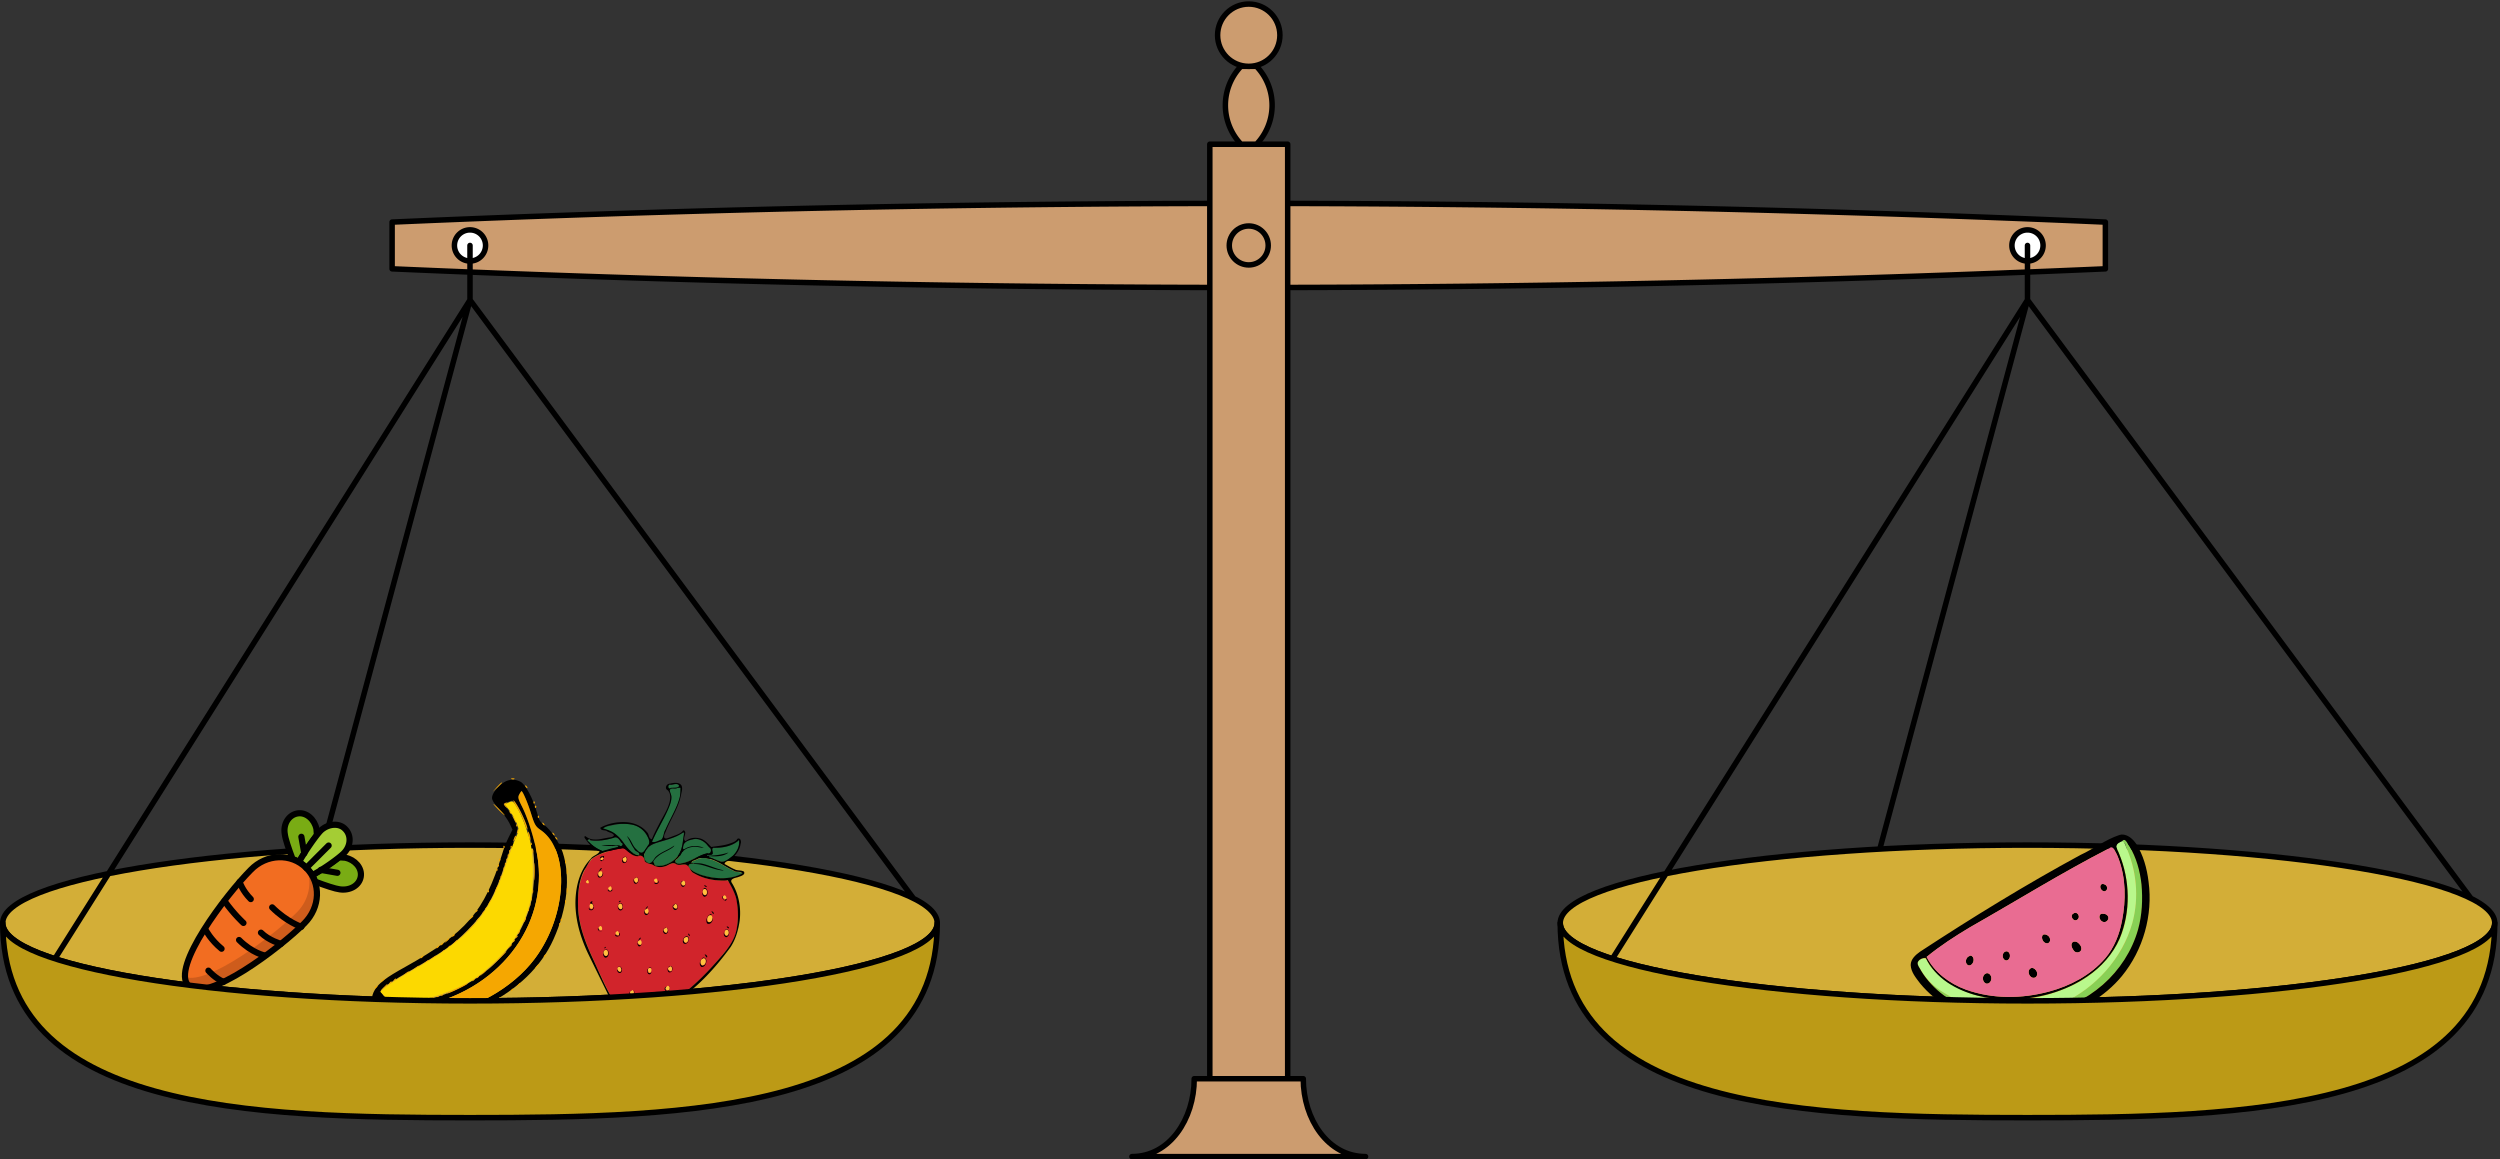 <svg xmlns="http://www.w3.org/2000/svg" width="910pt" height="422pt" viewBox="0 -422 910 422"><rect x="0" y="-422" width="910" height="422" fill="#333333" stroke="none"/><g id="page1" transform="scale(1 -1)"><path fill="#cc9c6f" d="M142.73 324.148a7141 7141 0 0 1 311.813-6.804c104.062 0 208.082 2.269 311.812 6.804v17.008a7141 7141 0 0 1-311.812 6.805 7141 7141 0 0 1-311.813-6.805z"/><path fill="none" stroke="#000" stroke-linecap="round" stroke-linejoin="round" stroke-width="2" d="M142.73 324.148a7141 7141 0 0 1 311.813-6.804c104.062 0 208.082 2.269 311.812 6.804v17.008a7141 7141 0 0 1-311.812 6.805 7141 7141 0 0 1-311.813-6.805z"/><path fill="#fff" d="M176.746 332.652a5.665 5.665 0 0 1-5.668 5.668 5.667 5.667 0 1 1 0-11.336 5.667 5.667 0 0 1 5.668 5.668"/><path fill="none" stroke="#000" stroke-linecap="round" stroke-linejoin="round" stroke-width="2" d="M176.746 332.652a5.665 5.665 0 0 1-5.668 5.668 5.667 5.667 0 1 1 0-11.336 5.667 5.667 0 0 1 5.668 5.668"/><path fill="#fff" d="M743.676 332.652a5.665 5.665 0 0 1-5.668 5.668 5.667 5.667 0 1 1 0-11.336 5.667 5.667 0 0 1 5.668 5.668"/><path fill="none" stroke="#000" stroke-linecap="round" stroke-linejoin="round" stroke-width="2" d="M743.676 332.652a5.665 5.665 0 0 1-5.668 5.668 5.667 5.667 0 1 1 0-11.336 5.667 5.667 0 0 1 5.668 5.668"/><path fill="#d3ae37" d="M341.156 86.04c0 15.655-76.144 28.347-170.078 28.347C77.148 114.387 1 101.695 1 86.039s76.148-28.348 170.078-28.348c93.934 0 170.078 12.692 170.078 28.348"/><path fill="none" stroke="#000" stroke-linecap="round" stroke-linejoin="round" stroke-width="2" d="M341.156 86.04c0 15.655-76.144 28.347-170.078 28.347C77.148 114.387 1 101.695 1 86.039s76.148-28.348 170.078-28.348c93.934 0 170.078 12.692 170.078 28.348m-170.078 226.77 161.41-217.813m-161.41 217.813L117.32 112.941m53.758 199.868L19.984 73.012m151.094 239.797v19.843"/><path fill="#79ac14" d="M108.816 108.195c1.95 3.368 4.606 7.266 6.555 9.746 0 .707-.18 1.418-.18 2.301-.707 3.543-3.718 6.203-6.906 5.672-3.191-.531-5.316-3.898-4.605-7.617.175-1.598 1.414-5.317 2.832-9.039.711-.176 1.593-.531 2.304-1.063"/><path fill="none" stroke="#000" stroke-linecap="round" stroke-linejoin="round" stroke-width="2.25" d="M108.816 108.195c1.95 3.368 4.606 7.266 6.555 9.746 0 .707-.18 1.418-.18 2.301-.707 3.543-3.718 6.203-6.906 5.672-3.191-.531-5.316-3.898-4.605-7.617.175-1.598 1.414-5.317 2.832-9.039.711-.176 1.593-.531 2.304-1.063"/><path fill="#79ac14" d="M113.598 103.414c3.367 1.949 7.265 4.606 9.746 6.555.707 0 1.418-.18 2.301-.18 3.543-.707 6.203-3.719 5.671-6.906-.531-3.192-3.898-5.14-7.621-4.606-1.593.176-5.312 1.414-9.035 2.832-.176.707-.531 1.594-1.062 2.305"/><path fill="none" stroke="#000" stroke-linecap="round" stroke-linejoin="round" stroke-width="2.25" d="M113.598 103.414c3.367 1.949 7.265 4.606 9.746 6.555.707 0 1.418-.18 2.301-.18 3.543-.707 6.203-3.719 5.671-6.906-.531-3.192-3.898-5.14-7.621-4.606-1.593.176-5.312 1.414-9.035 2.832-.176.707-.531 1.594-1.062 2.305"/><path fill="#a4cd34" d="M111.473 106.07a7.8 7.8 0 0 0 2.125-2.656c4.429 2.301 9.922 6.375 11.515 7.973 2.66 2.656 2.836 6.554.532 8.855-2.125 2.305-6.2 1.949-8.856-.531-1.598-1.594-5.492-7.086-7.973-11.516a7.8 7.8 0 0 0 2.657-2.125"/><path fill="none" stroke="#000" stroke-linecap="round" stroke-linejoin="round" stroke-width="2.25" d="M111.473 106.07a7.8 7.8 0 0 0 2.125-2.656c4.429 2.301 9.922 6.375 11.515 7.973 2.66 2.656 2.836 6.554.532 8.855-2.125 2.305-6.2 1.949-8.856-.531-1.598-1.594-5.492-7.086-7.973-11.516a7.8 7.8 0 0 0 2.657-2.125"/><path fill="#f26d21" d="M111.473 106.07c-5.493 5.493-14.528 5.137-20.196-.707-8.859-8.86-29.234-35.613-22.68-42.168s33.309 13.82 42.169 22.68c5.843 5.844 6.199 14.703.707 20.195"/><path fill="#ce5c1c" d="M111.473 106.07c2.304-5.136 1.062-11.691-3.368-16.12-8.324-8.329-32.421-26.575-40.746-23.563 0-1.418.356-2.48 1.239-3.192 6.554-6.554 33.308 13.82 42.168 22.68 5.843 5.668 6.199 14.703.707 20.195"/><g fill="none" stroke="#000" stroke-linecap="round" stroke-linejoin="round" stroke-width="2.25"><path d="M109.699 84.633s-5.312 1.773-10.629 7.086M88.617 86.05s-3.363 3.013-6.906 7.973m20.551-15.589s-4.43 1.238-7.266 4.074m1.418-8.328s-4.605.886-9.39 5.668M74.8 83.57s1.95-3.722 5.844-6.91m6.559 24.274s1.063-3.192 4.074-6.203M75.863 68.688s2.48-2.836 5.493-4.075m38.265 49.606-8.148-8.149m-1.774 11.34 1.067-6.023m12.047-7.086-6.024 1.062"/><path d="M111.473 106.07c-5.493 5.493-14.528 5.137-20.196-.707-8.859-8.86-29.234-35.613-22.68-42.168s33.309 13.82 42.169 22.68c5.843 5.844 6.199 14.703.707 20.195"/></g><g fill-rule="evenodd"><path d="M183.473 137.25c-2.289-1.414-4.383-4.094-4.383-5.652 0-.926.828-2.239 2.582-4.09 1.414-1.512 3.117-3.801 3.75-5.117l1.121-2.387-1.363-2.731c-.782-1.507-1.903-4.382-2.485-6.429-6.382-20.754-12.914-28.356-35.226-40.828-6.965-3.848-9.403-5.75-11.012-8.282-1.508-2.535-1.508-5.117.148-7.504 4.774-7.066 24.067-6.187 40.094 1.805 11.742 5.797 20.321 14.125 24.75 24.016 5.071 11.16 6.285 22.804 3.364 31.719-1.122 3.41-4.532 8.476-6.676 9.89-1.461.973-1.949 1.754-2.676 4.531-1.367 5.02-4.191 10.329-5.996 11.254-1.996 1.024-4.094.977-5.992-.195m5.554-4.387c-.586-1.07-.437-1.652.977-4.429 2.191-4.336 4.527-11.84 5.551-17.786 4.386-25.773-14.664-49.988-43.313-55.003-2.484-.438-5.699-.782-7.113-.782-1.945 0-2.629-.242-3.02-1.023-.488-.926-.339-1.07 1.414-1.559 2.875-.828 11.352-.683 16.223.246 15.199 2.871 28.942 11.352 36.297 22.457 10.621 15.934 11.012 37.809.781 44.871-1.851 1.27-2.242 1.95-3.461 5.848-1.218 3.945-3.07 8.332-3.554 8.332-.051 0-.442-.535-.782-1.172m-4.093-2.773-1.704-.731 1.801-2.293c.926-1.265 2.145-3.359 2.633-4.675.926-2.34.926-2.34-.684-6.137-.828-2.098-2.289-6.191-3.214-9.016-3.653-11.449-7.067-17.344-13.739-24.02-5.164-5.163-8.625-7.6-19.343-13.788-8.621-4.918-11.645-6.965-12.036-8.036-.144-.343.735-1.609 1.903-2.874l2.144-2.243 4.09.34c12.035 1.024 24.02 6.14 32.547 13.985 6.969 6.43 11.496 13.789 13.887 22.558 1.363 5.016 1.656 16.465.535 21.094-1.754 7.16-4.094 13.059-6.141 15.445-.925 1.024-1.121 1.071-2.679.391"/><path fill="#f5a701" d="M186.25 138.371c.391-.144.828-.098 1.023.051.149.191-.144.289-.683.289-.633-.047-.731-.145-.34-.34m-5.406-2.875-1.512-1.707 1.707 1.512c.926.879 1.656 1.609 1.656 1.707 0 .387-.39.047-1.851-1.512m10.472.098c.196-.242.442-.489.586-.489.145 0 .098.247-.05.489-.196.293-.438.535-.582.535-.149 0-.149-.242.046-.535m-2.289-2.731c-.586-1.07-.437-1.652.977-4.429 2.191-4.336 4.527-11.84 5.551-17.786 4.386-25.773-14.664-49.988-43.313-55.003-2.484-.438-5.699-.782-7.113-.782-1.945 0-2.629-.242-3.02-1.023-.488-.926-.339-1.07 1.414-1.559 2.875-.828 11.352-.683 16.223.246 15.199 2.871 28.942 11.352 36.297 22.457 10.621 15.934 11.012 37.809.781 44.871-1.851 1.27-2.242 1.95-3.461 5.848-1.218 3.945-3.07 8.332-3.554 8.332-.051 0-.442-.535-.782-1.172m-.828-4.871c.973-1.605 2.145-4.09 2.629-5.504.488-1.414.977-2.484 1.074-2.34.633.586-3.754 9.747-4.968 10.524-.293.148.293-1.024 1.265-2.68m5.992 1.903c0-.391.149-.536.34-.34a.466.466 0 0 1 0 .679c-.191.196-.34.047-.34-.339m-10.668-.489c-.148-.242.145-.777.633-1.168.828-.633.828-.586.242.145-.585.73-.585.926 0 1.172.442.144.489.242.051.289-.344 0-.781-.145-.926-.438m-2.097-2.144c1.121-1.121 2.144-2.047 2.293-2.047.144 0-.684.926-1.805 2.047-1.121 1.172-2.144 2.097-2.289 2.097-.148 0 .684-.925 1.801-2.097m13.254 1.074c0-.391.195-.535.39-.344a.47.47 0 0 1 0 .684c-.195.195-.39.047-.39-.34m-9.114-2.098c.196-.293.442-.535.586-.535.149 0 .149.242-.047.535-.195.293-.441.535-.585.535-.149 0-.098-.242.046-.535m1.368-2.093c.73-1.61.972-1.903.972-1.219 0 .293-.34.976-.777 1.512-.781.972-.781.925-.195-.293m8.816.535c0-.391.148-.535.344-.34a.475.475 0 0 1 0 .68c-.196.195-.344.05-.344-.34m1.805-2.629c.191-.246.437-.488.582-.488.148 0 .148.242-.047.488-.195.293-.438.535-.586.535-.145 0-.098-.242.051-.535m-9.649-.488c0-.391.196-.536.391-.34a.59.59 0 0 1 0 .679c-.195.196-.391.051-.391-.339m.391-2.047c-.195-.875-.149-1.071.242-.68.293.289.441.824.344 1.215-.149.39-.391.148-.586-.535m3.898-.586c0-.438.196-1.364.438-2.094.34-1.023.39-1.07.437-.242 0 .586-.195 1.508-.437 2.094-.293.632-.438.73-.438.242m9.012-.485c.195-.293.438-.539.586-.539.145 0 .098.246-.051.539-.195.243-.437.485-.582.485-.148 0-.097-.242.047-.485m-13.98-1.367c-.539-1.265-.391-1.605.242-.582.293.535.437 1.07.293 1.219-.098.144-.391-.149-.535-.637m15.05-.242c.149-.242.442-.488.539-.488.145 0 .145.246-.05.488-.145.293-.438.535-.582.535-.149 0-.098-.242.093-.535m-9.156-2.047c0-.391.195-.535.391-.34.144.145.144.489 0 .684-.196.191-.391.047-.391-.344m-9.891-1.07c0-.391.145-.535.34-.34a.467.467 0 0 1 0 .68c-.195.195-.34.05-.34-.34m2.629 0c0-.391.149-.535.344-.34a.473.473 0 0 1 0 .68c-.195.195-.344.05-.344-.34m7.895-1.559c0-.73.098-1.023.242-.633.149.34.149.922 0 1.313-.144.344-.242.051-.242-.68m-8.43 0c0-.39.149-.539.34-.344a.473.473 0 0 1 0 .684c-.191.195-.34.051-.34-.34m-.535-1.558c0-.391.145-.539.34-.344s.195.488 0 .683-.34.047-.34-.339m-3.117-1.563c0-.387.144-.535.34-.34a.473.473 0 0 1 0 .684c-.196.195-.34.047-.34-.344m2.629 0c0-.387.148-.535.344-.34a.473.473 0 0 1 0 .684c-.196.195-.344.047-.344-.344m10.086-4.43c0-2.875.051-3.949.195-2.437.098 1.512.098 3.848 0 5.215-.144 1.312-.195.093-.195-2.778m11.304 3.606c0-.586.145-.735.289-.293.149.34.149.828 0 .973-.195.195-.339-.145-.289-.68m-21.925-.735c0-.386.144-.535.339-.339a.47.47 0 0 1 0 .683c-.195.196-.339.047-.339-.344m-2.629-.535c0-.39.191-.535.386-.34a.57.57 0 0 1 0 .68c-.195.195-.386.051-.386-.34m2.14-1.312c.051-.637.149-.735.293-.344.196.391.149.828 0 1.024-.195.148-.293-.145-.293-.68m-2.629-.246c0-.391.145-.535.34-.34a.467.467 0 0 1 0 .68c-.195.195-.34.05-.34-.34m25.625-.778c0-.879.098-1.121.247-.636.144.488.144 1.218 0 1.558-.149.344-.247-.047-.247-.922m-24.066-1.804c0-.391.145-.535.34-.34.195.144.195.484 0 .68-.195.195-.34.05-.34-.34m-.535-1.559c0-.391.144-.535.34-.391a.53.53 0 0 1 0 .731c-.196.195-.34 0-.34-.34m-.977-2.387c-.828-1.902-.679-2.34.246-.586.438.829.731 1.559.582 1.708-.097.093-.484-.391-.828-1.122m25.578-1.023c0-.879.098-1.121.247-.633.144.484.144 1.215 0 1.559-.149.34-.247-.051-.247-.926m-12.519-.242c0-.735.098-1.024.242-.684.149.39.149.973 0 1.317-.144.34-.242.046-.242-.633m-16.227 0c0-.39.149-.54.344-.344s.195.488 0 .684-.344.047-.344-.34m15.641-2.926c.051-.582.148-.73.344-.293.144.344.093.828-.051.977-.195.195-.293-.149-.293-.684m-15.152-1.266c-.293-.586-.438-1.023-.293-1.023.148 0 .539.437.832 1.023.289.582.437 1.07.289 1.07-.145 0-.485-.488-.828-1.07m27.675.242c0-.632.145-.73.289-.34.149.391.149.829 0 1.024-.195.145-.339-.148-.289-.684m-13.007-1.07c0-.586.144-.73.289-.293.148.34.148.828-.047.973-.149.195-.293-.094-.242-.68m-16.032-1.316c-.195-.39-.097-.489.243-.242.343.195.632.484.632.582 0 .441-.484.246-.875-.34m15.446-.438c0-.39.144-.535.34-.343.195.148.195.488 0 .683-.196.196-.34.05-.34-.34m-19.051-.632c-.242-.344-.145-.442.195-.196.633.34.828.828.391.828-.149 0-.391-.293-.586-.632m2.582-.489c-.242-.39-.145-.488.242-.242.586.387.781.828.344.828-.098 0-.391-.293-.586-.586m-4.434-1.902c-.632-.824-.632-.824.196-.191.879.68 1.121 1.117.73 1.117-.144 0-.535-.387-.926-.926m2.582-.484c-.632-.829-.632-.88.196-.247.879.684 1.168 1.121.73 1.121-.098 0-.535-.39-.926-.874m17.102.097c-.535-1.316-.391-1.656.242-.586.293.489.442 1.024.293 1.168-.144.149-.391-.144-.535-.582m13.203-.246c0-.387.145-.535.34-.34s.195.489 0 .684-.34.047-.34-.344m-.535-1.558c0-.387.144-.536.34-.34a.473.473 0 0 1 0 .683c-.196.195-.34.047-.34-.343m-33.617-2.727-2.582-2.777 2.726 2.629c2.535 2.386 2.973 2.875 2.582 2.875-.097 0-1.312-1.266-2.726-2.727m18.758.098c-.196-.344-.247-.684-.098-.829.144-.148.39.098.535.536.391.925.098 1.12-.437.293m-24.02-1.61c-.195-.39-.098-.488.242-.242.344.195.633.484.633.586 0 .437-.484.242-.875-.344m22.945-.535c-.242-.39-.144-.488.246-.242.34.195.582.484.582.582 0 .437-.437.246-.828-.34m-25.285-1.363c-.633-.828-.633-.828.195-.196.875.684 1.168 1.121.731 1.121-.145 0-.535-.437-.926-.925m2.875-.781-.973-1.169 1.168.973c.633.586 1.168 1.074 1.168 1.172 0 .438-.437.145-1.363-.977m21.387.585c-.242-.39-.145-.488.195-.242.637.387.828.825.391.825-.145 0-.391-.243-.586-.583m-26.063-1.07c-.246-.344-.148-.441.243-.195.293.195.585.437.585.582 0 .441-.441.246-.828-.387m24.75-.832c-.683-.828-.632-.828.196-.195.828.683 1.117 1.12.679 1.12-.097 0-.488-.386-.875-.925m-26.308-.195c-.246-.387-.149-.438.242-.242.293.195.586.488.586.632 0 .442-.488.196-.828-.39m4.14 0c-.195-.387-.148-.438.243-.242.339.195.586.488.586.632 0 .442-.442.196-.829-.39m-2.046-1.559c-.247-.386-.149-.484.195-.242.34.195.633.488.633.633 0 .39-.489.195-.828-.39m19.535-3.457-3.36-3.508 3.508 3.364c1.949 1.847 3.555 3.457 3.555 3.554 0 .34-.535-.148-3.703-3.41m17.441 1.899c-.242-.391-.144-.485.246-.243.293.196.582.489.582.586 0 .438-.437.242-.828-.343m-44.82-.536c-.246-.39-.149-.437.242-.242.344.242.586.488.586.633 0 .438-.438.195-.828-.39m4.187-.195c-.972-.777-.972-.777.149-.242.679.293 1.168.683 1.168.777 0 .442-.243.293-1.317-.535m-2.582-1.559c-.972-.78-.972-.78.149-.242.632.293 1.168.68 1.168.778 0 .437-.293.293-1.317-.536m40.34-1.656c-.68-.828-.633-.879.195-.195.879.684 1.121 1.07.684 1.07-.098 0-.488-.386-.879-.875m-43.992-.437c-.977-.782-.977-.782.144-.246.633.293 1.172.683 1.172.828 0 .39-.246.246-1.316-.582m24.457-1.95-.973-1.171 1.168 1.027c1.071.922 1.414 1.363.973 1.363-.098 0-.633-.535-1.168-1.218m-28.109-.144c-.977-.781-.977-.781.144-.246.633.34 1.168.683 1.168.828 0 .39-.242.293-1.312-.582m26.015-1.367c-.195-.34-.148-.438.242-.196.34.196.586.442.586.587 0 .437-.437.242-.828-.391m-34.64-1.313c-.684-.832-.633-.879.195-.195.875.68 1.121 1.07.68 1.07-.098 0-.485-.39-.875-.875m4.433.29c-.242-.391-.144-.438.242-.243.293.195.586.489.586.633 0 .438-.437.195-.828-.39m28.649 0c-.247-.391-.149-.438.242-.243.34.195.586.489.586.633 0 .438-.442.195-.828-.39M141.77 64.17c-.247-.387-.149-.484.242-.242.293.195.586.488.586.586 0 .437-.489.242-.828-.344m24.019-2.094c-2.293-1.12-3.605-1.898-2.875-1.707 1.559.442 7.309 3.266 7.309 3.606 0 .343.386.488-4.434-1.899m22.606 1.266c-.684-.828-.633-.875.195-.242.875.683 1.121 1.12.68 1.12-.098 0-.485-.39-.875-.878m-48.965-1.07-1.266-1.415 1.41 1.266c1.367 1.172 1.707 1.61 1.27 1.61-.098 0-.731-.684-1.414-1.462m-2.875.34c-.242-.387-.145-.489.246-.243.289.196.582.489.582.586 0 .438-.438.242-.828-.344m49.5-1.07c-.242-.392-.145-.438.246-.247.289.246.582.488.582.637 0 .437-.438.191-.828-.39m-25.578-1.806a.47.47 0 0 1 .683 0c.195.149.047.344-.344.344-.386 0-.535-.195-.339-.344m-20.219-.73c.144-.29.437-.484.586-.484.144 0 .097.195-.051.484-.195.293-.484.535-.582.535-.148 0-.148-.242.047-.535m18.66.195a.47.47 0 0 1 .684 0c.195.196.046.34-.344.34-.387 0-.535-.145-.34-.34m-1.852-.535c.391-.145.829-.145 1.024.05.144.145-.145.29-.684.243-.633 0-.73-.148-.34-.293m24.313-.242c-.242-.39-.149-.488.195-.246.34.195.633.488.633.633 0 .39-.488.195-.828-.387m-26.359-.293c.343-.148.828-.098.976.047.195.195-.148.293-.683.293-.586-.047-.731-.145-.293-.34m-2.094-.488c.39-.145.828-.145.972 0 .196.195-.093.34-.679.293-.586 0-.731-.149-.293-.293m-10.914-.875c.246-.246 1.707-.344 3.265-.246l2.778.148-3.215.293c-1.805.145-3.07.047-2.828-.195m7.504.34c.488-.145 1.218-.145 1.558 0 .34.144-.051.242-.926.242-.878 0-1.168-.098-.632-.242m-13.45-2.778c.196-.293.442-.535.586-.535.149 0 .149.242-.047.535-.195.293-.441.535-.585.535-.149 0-.098-.242.046-.535m33.813-1.363a.47.47 0 0 1 .684 0c.195.144.046.34-.34.34-.391 0-.535-.196-.344-.34m-1.559-.54c.149-.19.489-.19.684 0 .195.196.047.345-.34.345-.391 0-.539-.149-.344-.344m-29.621-.679c.145-.293.438-.535.586-.535.145 0 .098.242-.097.535-.149.242-.442.488-.586.488-.098 0-.098-.246.097-.488m28.016.145a.53.53 0 0 1 .73 0c.196.195 0 .343-.343.343-.387 0-.536-.148-.387-.343m-6.238-1.559c.195-.195.488-.195.683 0s.047.34-.344.34c-.386 0-.535-.145-.339-.34m-17.2-.535c.196-.195.539-.195.684 0 .195.195.051.34-.34.34s-.535-.145-.344-.34m14.325 0c.39-.145.828-.145 1.023.05.148.192-.145.29-.68.29-.632-.047-.73-.145-.343-.34m-11.254-.535c.535-.098 1.367-.098 1.851 0 .489.144.098.242-.926.242-.972 0-1.414-.098-.925-.242m6.043 0c.632-.098 1.558-.098 2.047 0 .535.144 0 .242-1.172.242-1.121 0-1.559-.098-.875-.242"/><path fill="#fcd900" d="m184.934 129.797-1.168-.586 1.851-2.484c.973-1.364 2.145-3.461 2.582-4.727.781-2.094.731-2.34-.437-4.871-.684-1.414-2.34-5.992-3.703-10.184-6.141-18.61-13.348-26.648-34.692-38.586-3.797-2.144-7.793-4.675-8.914-5.601l-2.047-1.754 2.098-2.098 2.141-2.14 4.531.34c8.332.632 19.683 4.578 26.457 9.257 3.703 2.531 9.988 8.672 12.472 12.18 2.875 4.14 5.602 9.988 6.821 14.86 1.461 5.75 1.363 18.124-.149 23.191-1.558 5.164-2.968 8.769-4.578 11.449-1.461 2.531-1.511 2.582-3.265 1.754"/><path fill="#247040" d="M244.191 136.25c-.632.293-1.121-.437-.875-.977.243-.73.926-.046 1.414-.144.731.051 1.606-.098 2.239.437.586.536-.485 1.075-1.024.977-.582-.051-1.168-.246-1.754-.293m2.778-.684c-.731-.488-2.531-.195-3.266-.679-.484-.442.293-1.317.391-1.805.293-.68.39-1.461.246-2.191-.246-1.61-1.074-3.02-1.754-4.485-1.707-3.652-3.656-7.16-5.262-10.91 1.024-.391 1.996.289 2.973.582.777.195 1.019 1.074 1.215 1.754.148.731.293 1.414.683 2.047 1.461 3.266 3.168 6.434 4.629 9.695.582 1.656.926 3.41.875 5.117.391 1.317-.34 1.122-.73.875m-23.285-13.789c-1.512-.386-3.168-.535-4.438-1.507 2.828-.438 5.359-2.047 7.215-4.192 1.019-1.461 1.754-3.215 3.262-4.238.781-.582 1.707-1.024 2.679-1.07.633 0 1.024.535 1.559.828.926.679 1.121 1.996 2.098 2.629.535 1.121.093 2.437-.489 3.461-.683 1.167-1.656 2.386-2.777 3.117-2.535 1.511-5.699 1.461-8.527 1.074-.196-.051-.387-.051-.582-.102m24.843-2.968c-2.824-1.903-6.234-2.582-9.449-3.606-1.023-.293-2-.73-2.824-1.461-1.223-1.023-2.098-2.679-1.758-4.34.246-.972 1.219-1.847 2.242-1.507.535.046 1.075.679 1.266.046.195-.484.344-1.168 1.023-1.168 2.536-.242 5.067.829 6.821 2.629a8.4 8.4 0 0 1 2.488 4.922c.34 1.563.484 3.121.582 4.68-.098.191-.34-.051-.391-.195m-25.089-1.754c-2.727-.828-5.7-1.414-8.575-.977-.242.828-1.558-.047-.586-.387 1.219-1.66 3.071-2.73 4.922-3.461 1.656 0 3.117.782 4.68 1.071.726.441 1.898.344 2.726.637.731.339-.488 1.507-.73 1.949-.437.535-.828.972-1.512 1.215-.293.097-.633.148-.925-.047m28.988-.586c-1.215-.293-2.582-.535-3.36-1.61-.293-.484-.437-1.117-.437-1.703 0-.777.922 0 1.019-.051-.437-.535-.972-.921-1.46-1.41-.536-1.023-1.168-2.144-2.192-2.73-.488-.535 0-1.266.633-1.363.586-.196 1.168.05 1.754.144 3.265.586 5.894 2.926 9.16 3.606.535-.34 1.168.195 1.219.734.144.582-.149 1.117-.633 1.461-.586.633-1.074 1.363-1.805 1.898-1.121.828-2.535 1.317-3.898 1.024m16.176-.684c-2.243-1.754-5.164-2.387-7.942-2.433-.488-.098-1.168.195-1.363-.391-.195-.633.34-1.266.047-1.852-.391-.39-1.024-.195-1.559-.293-.437.098-.68-.535-.144-.386.293.093 1.023 0 .437-.293-.488-.391.535-.246.781-.489 1.266-.437 2.485-1.074 3.848-1.414 1.559.098 2.824 1.219 4.043 2.145 1.512 1.461 2.582 3.652 2.242 5.797-.195 0-.195-.34-.39-.391m-14.469-6.43c-.684-.535-1.656-.488-2.289-1.167-.586-.586 1.019-.247.73-.633-.879.386-.879.386-1.707-.293-.633-.977.344-1.512.684-1.852 1.168-1.07 2.679-1.609 4.09-2.094 3.414-.976 7.066-1.464 10.574-.781 1.414.293 2.777.781 3.996 1.461-.684.781-1.805.438-2.68.731-.488.246-1.023.586-1.609.828-2.727 1.414-5.359 3.312-8.477 3.949-1.074.242-2.242.242-3.312-.149"/><path fill="#d1242b" d="M215.691 109.551c-1.8-1.899-2.972-4.289-3.898-6.676-1.363-3.992-1.605-8.281-1.316-12.473.488-4.87 2-9.597 3.898-14.078 1.949-4.336 3.852-8.672 5.945-12.914 1.317-2.676 2.629-5.308 4.383-7.695 1.852-2.387 4.68-4.192 7.797-4.043 2.145 0 4.094 1.07 5.895 2.144 2.875 1.606 5.652 3.36 8.527 5.067 6.918 5.015 12.766 11.398 18.074 18.023 1.656 2.196 2.926 4.727 3.266 7.504.535 3.508.484 7.113-.246 10.621-.536 2.047-1.606 3.899-2.532 5.75-.781 1.266-2.242.684-3.461.731-3.359.195-6.769 1.023-9.695 2.777-.875.731-1.312 1.805-1.996 2.68-1.266.926-2.973-.34-4.238.586-1.074.582-2.34-.098-3.266-.633-1.656-.734-3.703-.734-5.211.289-1.023.391-2.293.535-3.023 1.512.195 1.121-1.071 2.191-2.145 1.707-.972-.293-2.043.34-2.871.875-.926.535-1.609 1.605-2.68 1.949-3.558-.293-8.82-2.047-11.207-3.703"/><path d="M243.852 136.738c-1.266.047-2.094-1.804-.782-2.39 1.27-1.364.977-3.41.442-5.016-.828-2.633-2.391-4.871-3.606-7.309-.926-1.804-1.902-3.656-2.633-5.503-1.265.195-.925 1.8-1.703 2.484-1.902 2.434-5.019 3.652-8.09 3.75-3.117.098-6.234-.535-8.964-2.047.148-1.121 1.464-.828 2.242-1.121.781-.68 2.144-.633 2.73-1.606-.39-.878-1.558-.73-2.34-.925-1.558-.246-3.117-.731-4.726-.633a5.15 5.15 0 0 0-3.313 1.215c-1.023-.145.293-1.313.536-1.801 1.218-1.559 2.726-3.07 4.628-3.75-.73-1.316-2.535-1.512-3.312-2.777-3.266-3.364-4.824-7.993-5.313-12.57-.828-7.458 1.172-14.958 4.336-21.684 2.633-5.457 5.36-10.91 7.993-16.368 1.461-2.68 3.117-5.507 5.945-6.917 2.68-1.317 6.09-1.22 8.672.386 3.457 1.754 6.722 3.703 10.035 5.653 7.648 5.117 13.887 12.035 19.293 19.441 1.851 2.824 2.824 6.188 3.312 9.547.586 4.777-.293 9.793-2.875 13.887-.828 1.363 1.172 1.754 2.145 1.996.879.343 2.973.781 2.289 2.047-1.023.632-2.34.246-3.359.828-1.317.539-2.485 1.316-3.704 1.949.243 1.121 1.559 1.023 2.336 1.609 1.661 1.508 3.219 3.41 3.508 5.7.391.828-.047 2.437-1.168 1.851-.484-.879-1.461-1.266-2.34-1.559-2.289-.925-4.773-1.023-7.16-1.414-1.316 1.364-2.633 2.973-4.629 3.215-1.605.344-3.457 0-4.726-1.121-1.071.637-.196 1.903-.145 2.778.196.683-.488 1.753-1.023.781-1.219-1.121-2.875-1.461-4.336-2.094-.731-.148-1.609-.828-2.242-.195-.293 1.023.488 1.898.73 2.777 1.805 4.383 4.582 8.379 5.41 13.055.196 1.023.582 2.144.145 3.121-.582 1.07-1.996 1.121-3.07.972a9 9 0 0 1-1.168-.242m.293-.39c-1.219.488-1.122-2.047.097-1.121.926.097 2.531-.196 2.973.73-.488 1.219-2.145.438-3.07.391m2.339-1.219c-.781-.535-2.488.391-2.679-.875.144-.879.679-1.707.582-2.633-.047-1.558-.684-3.019-1.266-4.433-1.754-3.946-4.094-7.602-5.797-11.594 1.168-.391 2.289.437 3.41.777.973 1.024.731 2.582 1.508 3.703 1.707 3.946 4.094 7.602 5.215 11.84.195 1.07.242 2.191.242 3.313-.437 0-.828.046-1.215-.098m-22.8-13.25c-1.414-.391-3.024-.391-4.145-1.414 1.707-.535 3.461-1.074 4.824-2.34 2.192-1.801 3.461-4.531 5.653-6.332.73-.586 1.605-1.023 2.535-1.121.726 1.168-1.465 1.266-1.66 2.289-1.121 1.461-1.703 3.215-2.727 4.727 1.606-1.168 1.899-3.364 3.359-4.727.637-.633 1.415-1.609 2.438-1.219 1.023.731 1.414 2 2.191 2.926.539 1.168-.242 2.387-.777 3.41-1.219 2.094-3.508 3.555-5.945 3.848-1.899.293-3.848.242-5.746-.047m24.843-2.973c-3.214-2.242-7.211-2.73-10.765-4.14-1.754-.782-3.457-2.387-3.313-4.438 0-1.117.731-2.387 1.899-2.484 1.316.148 1.656 1.707 2.535 2.437 1.851 1.657 4.336 2.34 6.332 3.801.73.34-.582-.781-.828-.879-1.559-1.019-3.41-1.605-4.824-2.824-.727-.535-1.364-1.219-1.801-2.047.535-.488.293-1.605 1.414-1.461 1.945-.242 3.894.535 5.504 1.609 1.656 1.118 2.922 2.872 3.41 4.872.488 1.656.539 3.41.926 5.117.05.289-.145.679-.489.437m-25.089-1.851c-2.727-.828-5.653-1.317-8.528-.879-.242.976-1.754-.242-.633-.485 1.368-1.511 3.118-2.679 5.02-3.461 1.898.489 3.801 1.219 5.75 1.364-.149 1.074-1.707.246-2.484.488-1.219 0-2.438 0-3.657.098 2.145.39 4.387.195 6.578.097.68-.879 1.801.731.633.973-.535.926-1.363 2.484-2.679 1.805m28.988-.489c-1.266-.293-2.824-.586-3.508-1.851-.195-.582-.777-2.387.437-1.656 2 1.265 4.629 1.265 6.825.339-1.367 0-2.633.586-3.95.344-1.507-.195-3.117-.781-4.042-2.047-.536-1.023-1.168-2.047-2.192-2.679-.781-1.172 1.07-1.657 1.899-1.27 3.507.442 6.238 3.024 9.648 3.703 1.07-.535 1.605 1.172.973 1.852-.68.488-1.121 1.316-1.754 1.851-1.168 1.024-2.778 1.754-4.336 1.414m16.176-.679c-2.485-2-5.797-2.535-8.914-2.438-1.172-.437.632-2.386-.879-2.484-.438-.098-1.801.098-1.461-.442 2.679 0 5.308.344 7.843 1.172-1.851-1.461-4.336-1.461-6.527-1.367-.637.293-1.219-.437-.293-.437 1.461-.438 2.824-1.168 4.336-1.559 1.559.098 2.824 1.219 3.996 2.145 1.559 1.461 2.629 3.605 2.289 5.796-.195 0-.195-.339-.39-.386m-42.582-2.782c-3.75-.535-7.598-1.507-10.719-3.75-1.071-1.218-1.656-2.726-2.582-4.042-2.289-4.336-2.438-9.403-2.289-14.18.39-6.672 2.972-13.008 5.797-19 2.484-5.457 4.777-10.961 8.089-15.93 1.801-2.828 5.114-4.777 8.524-4.531 2.242.195 4.238 1.363 6.14 2.434 2.875 1.804 5.797 3.413 8.575 5.312 5.797 4.289 10.765 9.55 15.445 15.004 2.34 2.777 4.578 5.898 5.164 9.601.68 3.602.535 7.356-.195 10.961-.633 2.336-1.852 4.48-3.02 6.579-4.433-.344-9.062.484-12.816 2.871-.922.781-1.168 2.046-2.192 2.73-1.265.535-2.777-.488-3.945.391-1.07.633-2.242-.149-3.215-.633-1.609-.734-3.656-.781-5.164.289-1.023.441-2.293.441-2.972 1.414 0 1.219-1.172 2.438-2.34 1.703-1.559-.094-2.875.93-3.996 1.949-.582.489-1.411 1.317-2.289.828m-6.774-2.824c-1.41.293-.824-2.726.195-1.414.293.344.926 2.098-.195 1.414m7.942-.242c-1.024-.246-1.071-2.242.097-2.195 1.172.097 1.461 2.437.098 2.293a.4.4 0 0 1-.195-.098m.05-.148c-1.461-.196 0-2.825.731-1.317.34.489.144 1.903-.731 1.317m-8.285-.098c-1.41-.484 1.172-1.801.781-.242-.046.39-.586.683-.781.242m35.18-.34c-.731-.535-2.34-.633-2.438-1.512 1.364-.339 2.778 0 4.141-.386 2.484-.586 4.824-1.805 7.359-2.293.68-.289-1.121-.047-1.414.051-3.019.535-5.75 2.144-8.867 2.191-.828.391-2.824 0-2.094-1.219 1.024-1.461 2.778-2.14 4.383-2.726 3.117-.973 6.383-1.461 9.598-1.121 1.902.195 3.754.73 5.41 1.656-.828.976-2.34.195-3.219 1.023-3.457 1.559-6.527 4.192-10.426 4.629-.828.047-1.656 0-2.433-.293m-35.711-3.801c-.344-.925-1.512-2.242-.442-3.066 1.075-.293 1.903 1.215 1.415 2.043.195-.777-.684-2.336-1.512-1.461-.535 1.172.73 1.996 1.265 2.824-.242.051-.535-.094-.726-.34m12.762-3.261c-1.024-.391-.536-2.68.632-1.95.879.438.735 2.629-.437 2.145l-.098-.102zm.339.144c-1.214-.051-.582-2.68.442-1.656.437.488.535 1.801-.442 1.656m7.895-1.07c.684-1.367-1.754-.828-1.316-.539-.047-1.266 2.293-.633 1.461.488 0 .098-.145.344-.145.051m8.918-.246c-1.27-.391-.148-2.922.875-1.703.391.289.34 1.558.293 1.461.633-.926-1.512-2.094-1.512-.731-.144.145.977 1.41.344.973m7.891-1.559c.242-.34 1.609-1.023.781-.097-.246.148-.539.195-.781.097m-33.52-.875c.731-.926-1.656-1.512-1.219-.344-1.121-1.218 2.098-1.363 1.27.098 0 .05.047.586-.051.246m33.617-.05c-.879-.778-1.07-2.485 0-3.169 1.219.051 1.512 1.657 1.024 2.536-.196.39-.586.828-1.024.632m-.34-.684c-.976-.778.485-2.871 1.266-1.508.438.68-.051 2.34-1.07 1.8a.9.9 0 0 1-.196-.292m7.305-2.094c-1.168-.73.93-2.824 1.219-1.219-.145.633-.535-.972-1.07-.242-.34.438-.293 1.266-.149 1.461m-37.902-2.047c-.731-.828 1.316.246.293.196-.098 0-.196-.098-.293-.196m-10.477-.293c-.437-.973 1.949-.973 1.024-2.094-.145-.828-1.559-.68-1.461.149-.633-.926 1.172-1.461 1.511-.488.829.925-.683 1.851-.437 2.484.437.633-.488.098-.637-.05m10.477-.582c-.875-.586-.586-2.535.633-2.437.925.343.925 1.707.39 2.386-.195.293-.781.489-1.023.051m0-.195c-.828-.535-.145-2.047.777-1.852.781.438.488 2.29-.484 2.094-.098-.047-.196-.144-.293-.242m20.023-.098c-1.316-.437 0-2.824.977-1.707.73.637.047 2.73-.977 1.707m.098-.144c-1.461-.633 1.172-2.34 1.023-.633.149.535-.683 1.508-1.023.633m-9.938-.54c-.586-.828-1.707-2.386-.539-3.117.977-.242 1.414 1.364 1.27 1.754.34-1.12-1.852-1.949-1.512-.437 0 .683 1.219 1.511.977 1.8zm23.336-1.753c.293-.243.926-1.754.875-.633-.144.344-.484.633-.875.633m-.488-1.168c-1.023-.633-1.703-2.145-1.023-3.266.976-.633 2 .586 2.046 1.465.098.582-.144.824-.144.094 0-1.266-2.145-1.703-1.949-.145.097.926.875 1.754 1.851 1.754-.195.195-.586.34-.781.098m6.09-4.434c.051-.39 1.269-1.07.73-.242-.144.195-.484.387-.73.242m-46.625-.39c-.973-.582.879-2.044 1.172-1.024-.684-.875-1.317.39-1.172 1.023m24.07-.145c-1.023-.34-.637-2.34.485-2.094 1.023.34 1.074 2.485-.196 2.29l-.144-.052zm.192 0c-1.461-.246.097-2.777.734-1.266.293.485.098 1.946-.734 1.266m21.878-.684c-.781-.68-.828-2.433.34-2.628 1.219.292 1.461 2.386.293 2.875a.64.64 0 0 1-.633-.247m.145-.046c-1.266-.442-.195-3.024.879-1.754.437.632.242 2.289-.879 1.754m-38.828-1.415c.289-1.265-1.61-.292-1.461-.097-.149-1.364 2.387-.875 1.652.39-.144.145-.191-.195-.191-.293m25.137.196c-.098-.586 1.023-1.512.488-.39-.145.144-.293.292-.488.39m-1.071-1.266c-1.07-.39-1.265-2.777.196-2.484 1.07.289 1.656 2.14.535 2.726-.293.098-.586-.047-.731-.242m.047-.246c-1.41-.242-.289-2.871.781-1.605.633.535.34 2.582-.781 1.605m-16.66-.242c-.535-.781-1.219-2.094-.293-2.922.684-.344 1.512 1.508.586.438-1.27-.145-1.172 1.609-.195 2.046.242.196.679.973 0 .535zm-12.766-3.363c-.293-.973 1.317.78.098.05-.051 0-.051-.05-.098-.05m.196-.73c-.828-.731-.977-2.337.047-2.97 1.171-.05 1.558 1.508 1.121 2.383-.196.442-.68 1.024-1.168.586m.195.05c-.828-.535-1.023-2.242.098-2.484.972.097 1.07 1.46.582 2.144a.86.86 0 0 1-.68.34m36.051-1.852c.246-.293.926-1.804.976-.73-.144.387-.488.777-.976.73m-.973-1.558c-.781-.73-1.168-2.243-.195-2.973 1.07-.195 1.754 1.023 1.804 1.996.243.828-1.027 2.098-1.609.977m.145-.051c-1.121-.488-.828-3.117.632-2.242.879.488.977 2.683-.339 2.488l-.145-.098zm-11.887-2.68c-1.219-.34-.828-2.972.535-2.047.684.489.731 2.485-.535 2.047m-18.707-.242c-.879-.586-.344-2.582.875-2.145.828.587.437 2.68-.777 2.243-.051 0-.098-.051-.098-.098m18.707.047c-1.512-.293.195-2.871.781-1.219.242.489 0 1.805-.781 1.219m-18.609-.047c-1.219-.586.535-2.824.972-1.316.149.586-.242 1.656-.972 1.316m11.007-.535c-1.312-.442-.191-3.07.782-1.805.339.633.046.489-.243.098-1.511-.34-1.074 2.387.34 1.754.438.242-1.023.437-.879-.047m7.36-6.285c1.121-.782-1.074-2.828-1.219-1.317.098.34.488 1.364-.195.684-.731-.977 1.023-2.293 1.511-1.023.243.484.536 1.312-.097 1.656m-13.742-1.805c-1.168-.34-.536-2.777.636-1.95.922.49.633 2.927-.636 1.95m.246.148c-1.364-.195-.196-2.874.632-1.464.293.539.293 1.804-.632 1.465m5.894-4.144c-1.265-.387-.39-2.922.731-1.945.246.34.632 1.46.246.484-.828-.828-2 .586-.977 1.219.149.097.344.586 0 .242"/><path fill="#ffc13f" d="M227.238 109.793c-1.511-.34.535-2.582.782-.875.195.484-.196 1.605-.782.875m-8.625-.289c-.535-1.27 1.95-.051.684.387-.242-.047-.488-.196-.684-.387m-.242-4.727c-1.168-.148-.437-2.484.535-1.656.535.438.489 2.238-.535 1.656m13.008-2.437c-1.512-.242.437-2.68.781-1.024.195.489-.097 1.754-.781 1.024m7.16-.242c-1.461-.535 1.074-2.387.781-.633 0 .387-.39 1.07-.781.633m-24.941-.684c-1.121-.633 1.168-1.61.679-.34.051.391-.582.926-.679.34m34.836-.293c-1.414-.586.972-2.484.972-.73.145.488-.488 1.511-.972.73m-26.606-2.043c-1.312-.293.735-2.144.735-.734.339.441-.442 1.61-.735.734m34.301-.781c-.633-.586-.34-2.242.633-2.094 1.023.387.586 2.531-.582 2.094zm7.309-2.387c-1.219-.879 1.609-1.851.875-.39-.094.34-.583.878-.875.39m-48.184-2.875c-1.316-.144-.344-2.824.535-1.512.242.536.145 1.461-.535 1.512m10.133-.144c-.926-.54.195-2.391.972-1.61.489.582-.046 2.29-.972 1.61m20.172-.344c-1.465-.684 1.265-2.145.925-.438.094.489-.73 1.317-.925.438m-10.332-1.512c-1.508-.289.488-2.726.781-1.02.195.485-.098 1.754-.781 1.02m22.851-2.387c-1.023-.488-.73-3.02.633-2.093.828.535.879 2.484-.391 2.289l-.097-.047zm-39.851-3.945c-1.172-.68 1.168-2.191.921-.586.051.442-.582 1.219-.921.586m23.871-.68c-1.461-.343.632-2.535.828-.93.293.489-.242 1.805-.828.93m22.312-.441c-.824-.293-.926-1.996.051-2.144.973.097 1.07 2.144-.051 2.144m-39.996-.73c-1.316-.73 1.266-2.145.875-.583.051.438-.586 1.215-.875.583m25.188-2.047c-.973-.145-.926-1.801 0-1.95.925.098 1.363 1.903.339 2.098a.44.44 0 0 1-.339-.148m-16.957-1.266c-1.461-.437.781-2.437.878-.828.196.488-.39 1.61-.878.828m-12.469-3.457c-1.172-.586.094-2.973.972-1.66.391.633 0 2.242-.972 1.66m35.465-3.168c-1.121-.488-.582-3.07.683-2.047.828.535.828 2.535-.437 2.242l-.098-.097zm-30.45-2.926c-1.312-.535.731-2.726.926-1.07.047.488-.293 1.363-.926 1.07m18.465-.047c-1.461-.488.926-2.386.926-.78.195.487-.437 1.558-.926.78m-7.113-.293c-1.512-.097-.145-2.921.488-1.218.196.437.145 1.218-.488 1.218m6.141-6.867c-1.461-.734 1.214-2.195 1.019-.539.195.633-.777 1.414-1.019.54m-12.817-1.465c-1.508-.34.684-2.53.828-.875.149.438-.34 1.703-.828.875m6.192-4.043c-1.512-.437.777-2.484.875-.828.144.438-.391 1.61-.875.828"/></g><path fill="#bc9a16" d="M1 86.04c0-68.6 90.55-70.869 170.078-70.869 79.527 0 170.078 2.27 170.078 70.867 0-15.656-76.144-28.348-170.078-28.348C77.148 57.691 1 70.383 1 86.04"/><path fill="none" stroke="#000" stroke-linecap="round" stroke-linejoin="round" stroke-width="2" d="M1 86.04c0-68.6 90.55-70.869 170.078-70.869 79.527 0 170.078 2.27 170.078 70.867 0-15.656-76.144-28.348-170.078-28.348C77.148 57.691 1 70.383 1 86.04"/><path fill="#d3ae37" d="M908.086 86.04c0 15.655-76.145 28.347-170.078 28.347S567.93 101.695 567.93 86.039s76.144-28.348 170.078-28.348S908.086 70.383 908.086 86.04"/><path fill="none" stroke="#000" stroke-linecap="round" stroke-linejoin="round" stroke-width="2" d="M908.086 86.04c0 15.655-76.145 28.347-170.078 28.347S567.93 101.695 567.93 86.039s76.144-28.348 170.078-28.348S908.086 70.383 908.086 86.04M738.008 312.809l161.41-217.813m-161.41 217.813L684.25 112.941m53.758 199.868L586.914 73.012m151.094 239.797v19.843"/><g fill-rule="evenodd"><path fill="#88d055" d="M772.602 116.02c-.754-.622 1.328-.622.972-1.508 1.371-3.235 2.703-6.555 3.278-10.051 2.168-11.207-.575-23.3-7.532-32.379-6.996-9.566-17.625-16.61-29.363-18.559-10.719-1.859-22.012.664-31.227 6.38-2.3 1.417-4.472 3.011-6.554 4.738 6.469-7.309 15.902-11.559 25.469-12.622 13.996-1.597 28.699 2.965 38.976 12.665 6.996 6.554 11.824 15.504 12.801 25.07.84 7.707.043 15.812-3.457 22.766a22 22 0 0 1-2.524 3.851c-.355.137-.578-.219-.839-.351"/><path fill="#b9f88c" d="M772.379 115.754c-.93-.356-2.438-1.109-1.949-2.395 2.965-5.933 4.207-12.664 4.074-19.308-.176-6.246-1.641-12.625-5.137-17.895-4.074-6.246-10.23-10.984-17.097-13.773-9.832-4.254-21.04-5.668-31.493-3.059-6.507 1.64-12.797 4.785-17.273 9.922-.797.844-1.414 1.817-1.949 2.879-.399 1.242-1.727 1.285-2.657.488-1.371-.578-.839-2.125-.089-3.011 1.949-3.809 5.183-6.868 8.906-9.036 6.199-3.941 13.285-6.687 20.637-7.398 7.574-.84 15.371.398 22.281 3.633 12.09 5.492 21.832 16.3 25.512 29.144 2.613 9.39 1.546 19.621-2.528 28.434-.222.578-.484 1.375-1.238 1.375"/><path d="M771.449 118.055c-5.094-1.684-9.347-5.047-14.176-7.262-20.019-10.852-39.375-22.766-58.375-35.211-1.636-1.152-3.41-2.746-3.41-4.871.133-2.617 1.95-4.695 3.453-6.692 5.895-7.175 14.442-11.78 23.43-13.816 8.328-1.863 17.055-.976 25.246 1.149 9.481 2.57 18.473 7.754 24.762 15.37 7.75 9.477 11.336 22.188 9.699 34.325-.574 4.828-1.906 9.699-4.519 13.82-1.196 1.727-3.012 3.41-5.27 3.367-.266-.046-.574-.089-.84-.179m1.281-1.95c-.882-.664-2.523-.972-2.476-2.343.219-.844.797-1.598 1.062-2.438 4.075-9.746 4.293-21.172.219-30.96-2.433-5.626-6.687-10.364-11.734-13.774-8.196-5.625-18.207-8.281-28.082-8.371-7.973-.09-16.168 1.683-22.856 6.156-3.32 2.258-6.156 5.316-7.883 8.945-1.195.047-2.57-.53-2.968-1.726-.086-1.106.797-1.95 1.242-2.922 4.297-7.086 11.516-12.09 19.355-14.66 15.856-5.184 34.282-1.418 46.86 9.566 6.066 5.316 10.629 12.356 12.801 20.11 1.46 5.312 1.726 10.894 1.238 16.386-.531 4.871-1.86 9.742-4.43 13.996-.707.664-.797 2.125-1.945 2.215-.18.043-.27-.133-.403-.18m-4.781-2.789c-17.363-8.902-33.929-19.222-50.847-28.832-5.493-3.277-10.895-6.777-15.813-10.808 2.879-5.668 8.328-9.7 14.219-11.871 9.656-3.496 20.418-3.41 30.297-.75 7.75 2.082 15.191 5.976 20.461 12.09 3.324 3.898 5.226 8.77 6.156 13.773 1.461 7.441 1.418 15.414-1.285 22.59-.442 1.238-1.063 2.39-1.727 3.543-.308.488-1.019.754-1.461.265m-2.922-13.156c-1.242-.75-.047-2.965 1.282-2.523 1.062.445.843 1.996-.133 2.39-.352.18-.75.27-1.149.133M754.75 89.488c-1.105-.445-.621-2.082.355-2.437 1.106-.352 2.036 1.062 1.372 1.992-.309.668-1.153.934-1.727.445m10.012-.132c-1.199-.84-.313-2.79.972-2.97 1.153-.222 2.215 1.2 1.504 2.216-.527.796-1.636.886-2.476.754m-21.172-7.618c-.887-1.242.308-3.367 1.816-3.101 1.239.445.973 2.172.043 2.789-.488.398-1.238.62-1.859.312m10.937-2.613c-1.062-.887-.265-2.348.356-3.191.707-.973 2.437-.75 2.703.402.219 1.062-.531 2.035-1.328 2.61-.488.355-1.199.445-1.731.179m-24.668-3.543c-1.375-.578-1.062-3.101.442-3.191 1.64.132 1.816 2.968.222 3.324-.222.043-.488 0-.664-.133m-13.023-1.598c-1.328-.441-1.77-2.566-.484-3.32 1.148-.441 2.125.977 2.035 2.04.043.753-.754 1.902-1.551 1.28m22.277-4.472c-1.504-.973-.351-3.766 1.418-3.41 1.242.265 1.242 1.992.489 2.792-.399.575-1.239 1.016-1.907.618m-16.386-1.95c-1.461-.706-1.196-3.41.488-3.628 1.504 0 2.082 2.082 1.285 3.144-.355.574-1.152.93-1.773.484"/><path fill="#e96c92" d="M767.949 113.316c-17.363-8.902-33.929-19.222-50.847-28.832-5.493-3.277-10.895-6.777-15.813-10.808 2.879-5.668 8.328-9.7 14.219-11.871 9.656-3.496 20.418-3.41 30.297-.75 7.75 2.082 15.191 5.976 20.461 12.09 3.324 3.898 5.226 8.77 6.156 13.773 1.461 7.441 1.418 15.414-1.285 22.59-.442 1.238-1.063 2.39-1.727 3.543-.308.488-1.019.754-1.461.265m-2.922-13.156c-1.242-.75-.047-2.965 1.282-2.523 1.062.445.843 1.996-.133 2.39-.352.18-.75.27-1.149.133M754.75 89.488c-1.105-.445-.621-2.082.355-2.437 1.106-.352 2.036 1.062 1.372 1.992-.309.668-1.153.934-1.727.445m10.012-.132c-1.199-.84-.313-2.79.972-2.97 1.153-.222 2.215 1.2 1.504 2.216-.527.796-1.636.886-2.476.754m-21.172-7.618c-.887-1.242.308-3.367 1.816-3.101 1.239.445.973 2.172.043 2.789-.488.398-1.238.62-1.859.312m10.937-2.613c-1.062-.887-.265-2.348.356-3.191.707-.973 2.437-.75 2.703.402.219 1.062-.531 2.035-1.328 2.61-.488.355-1.199.445-1.731.179m-24.668-3.543c-1.375-.578-1.062-3.101.442-3.191 1.64.132 1.816 2.968.222 3.324-.222.043-.488 0-.664-.133m-13.023-1.598c-1.328-.441-1.77-2.566-.484-3.32 1.148-.441 2.125.977 2.035 2.04.043.753-.754 1.902-1.551 1.28m22.277-4.472c-1.504-.973-.351-3.766 1.418-3.41 1.242.265 1.242 1.992.489 2.792-.399.575-1.239 1.016-1.907.618m-16.386-1.95c-1.461-.706-1.196-3.41.488-3.628 1.504 0 2.082 2.082 1.285 3.144-.355.574-1.152.93-1.773.484"/></g><path fill="#bc9a16" d="M567.93 86.04c0-68.599 90.55-70.868 170.078-70.868 79.527 0 170.078 2.27 170.078 70.867 0-15.656-76.145-28.348-170.078-28.348S567.93 70.383 567.93 86.04"/><path fill="none" stroke="#000" stroke-linecap="round" stroke-linejoin="round" stroke-width="2" d="M567.93 86.04c0-68.599 90.55-70.868 170.078-70.868 79.527 0 170.078 2.27 170.078 70.867 0-15.656-76.145-28.348-170.078-28.348S567.93 70.383 567.93 86.04"/><path fill="#cc9c6f" d="M461.629 332.652c0 3.914-3.172 7.086-7.086 7.086s-7.086-3.172-7.086-7.086 3.172-7.086 7.086-7.086 7.086 3.172 7.086 7.086"/><path fill="none" stroke="#000" stroke-linecap="round" stroke-linejoin="round" stroke-width="2" d="M461.629 332.652c0 3.914-3.172 7.086-7.086 7.086s-7.086-3.172-7.086-7.086 3.172-7.086 7.086-7.086 7.086 3.172 7.086 7.086"/><circle cx="454.543" cy="332.652" r="1"/><path fill="#cc9c6f" d="M440.371 29.344h28.344v340.16h-28.344Z"/><path fill="none" stroke="#000" stroke-linecap="round" stroke-linejoin="round" stroke-width="2" d="M440.371 29.344h28.344v340.16h-28.344z"/><path fill="#cc9c6f" d="M461.629 332.652c0 3.914-3.172 7.086-7.086 7.086s-7.086-3.172-7.086-7.086 3.172-7.086 7.086-7.086 7.086 3.172 7.086 7.086"/><path fill="none" stroke="#000" stroke-linecap="round" stroke-linejoin="round" stroke-width="2" d="M461.629 332.652c0 3.914-3.172 7.086-7.086 7.086s-7.086-3.172-7.086-7.086 3.172-7.086 7.086-7.086 7.086 3.172 7.086 7.086"/><path fill="#cc9c6f" d="M457.379 369.504a20.554 20.554 0 0 1 0 28.344h-5.668a20.543 20.543 0 0 1 0-28.344z"/><path fill="none" stroke="#000" stroke-linecap="round" stroke-linejoin="round" stroke-width="2" d="M457.379 369.504a20.554 20.554 0 0 1 0 28.344h-5.668a20.543 20.543 0 0 1 0-28.344z"/><path fill="#cc9c6f" d="M465.883 409.188c0 6.261-5.078 11.339-11.34 11.339s-11.34-5.078-11.34-11.339 5.078-11.34 11.34-11.34 11.34 5.078 11.34 11.34"/><path fill="none" stroke="#000" stroke-linecap="round" stroke-linejoin="round" stroke-width="2" d="M465.883 409.188c0 6.261-5.078 11.339-11.34 11.339s-11.34-5.078-11.34-11.339 5.078-11.34 11.34-11.34 11.34 5.078 11.34 11.34"/><path fill="#cc9c6f" d="M497.063 1c-13.692 0-22.676 13.621-22.676 28.344h-39.688C434.699 14.62 425.715 1 412.023 1z"/><path fill="none" stroke="#000" stroke-linecap="round" stroke-linejoin="round" stroke-width="2" d="M497.063 1c-13.692 0-22.676 13.621-22.676 28.344h-39.688C434.699 14.62 425.715 1 412.023 1z"/></g></svg>